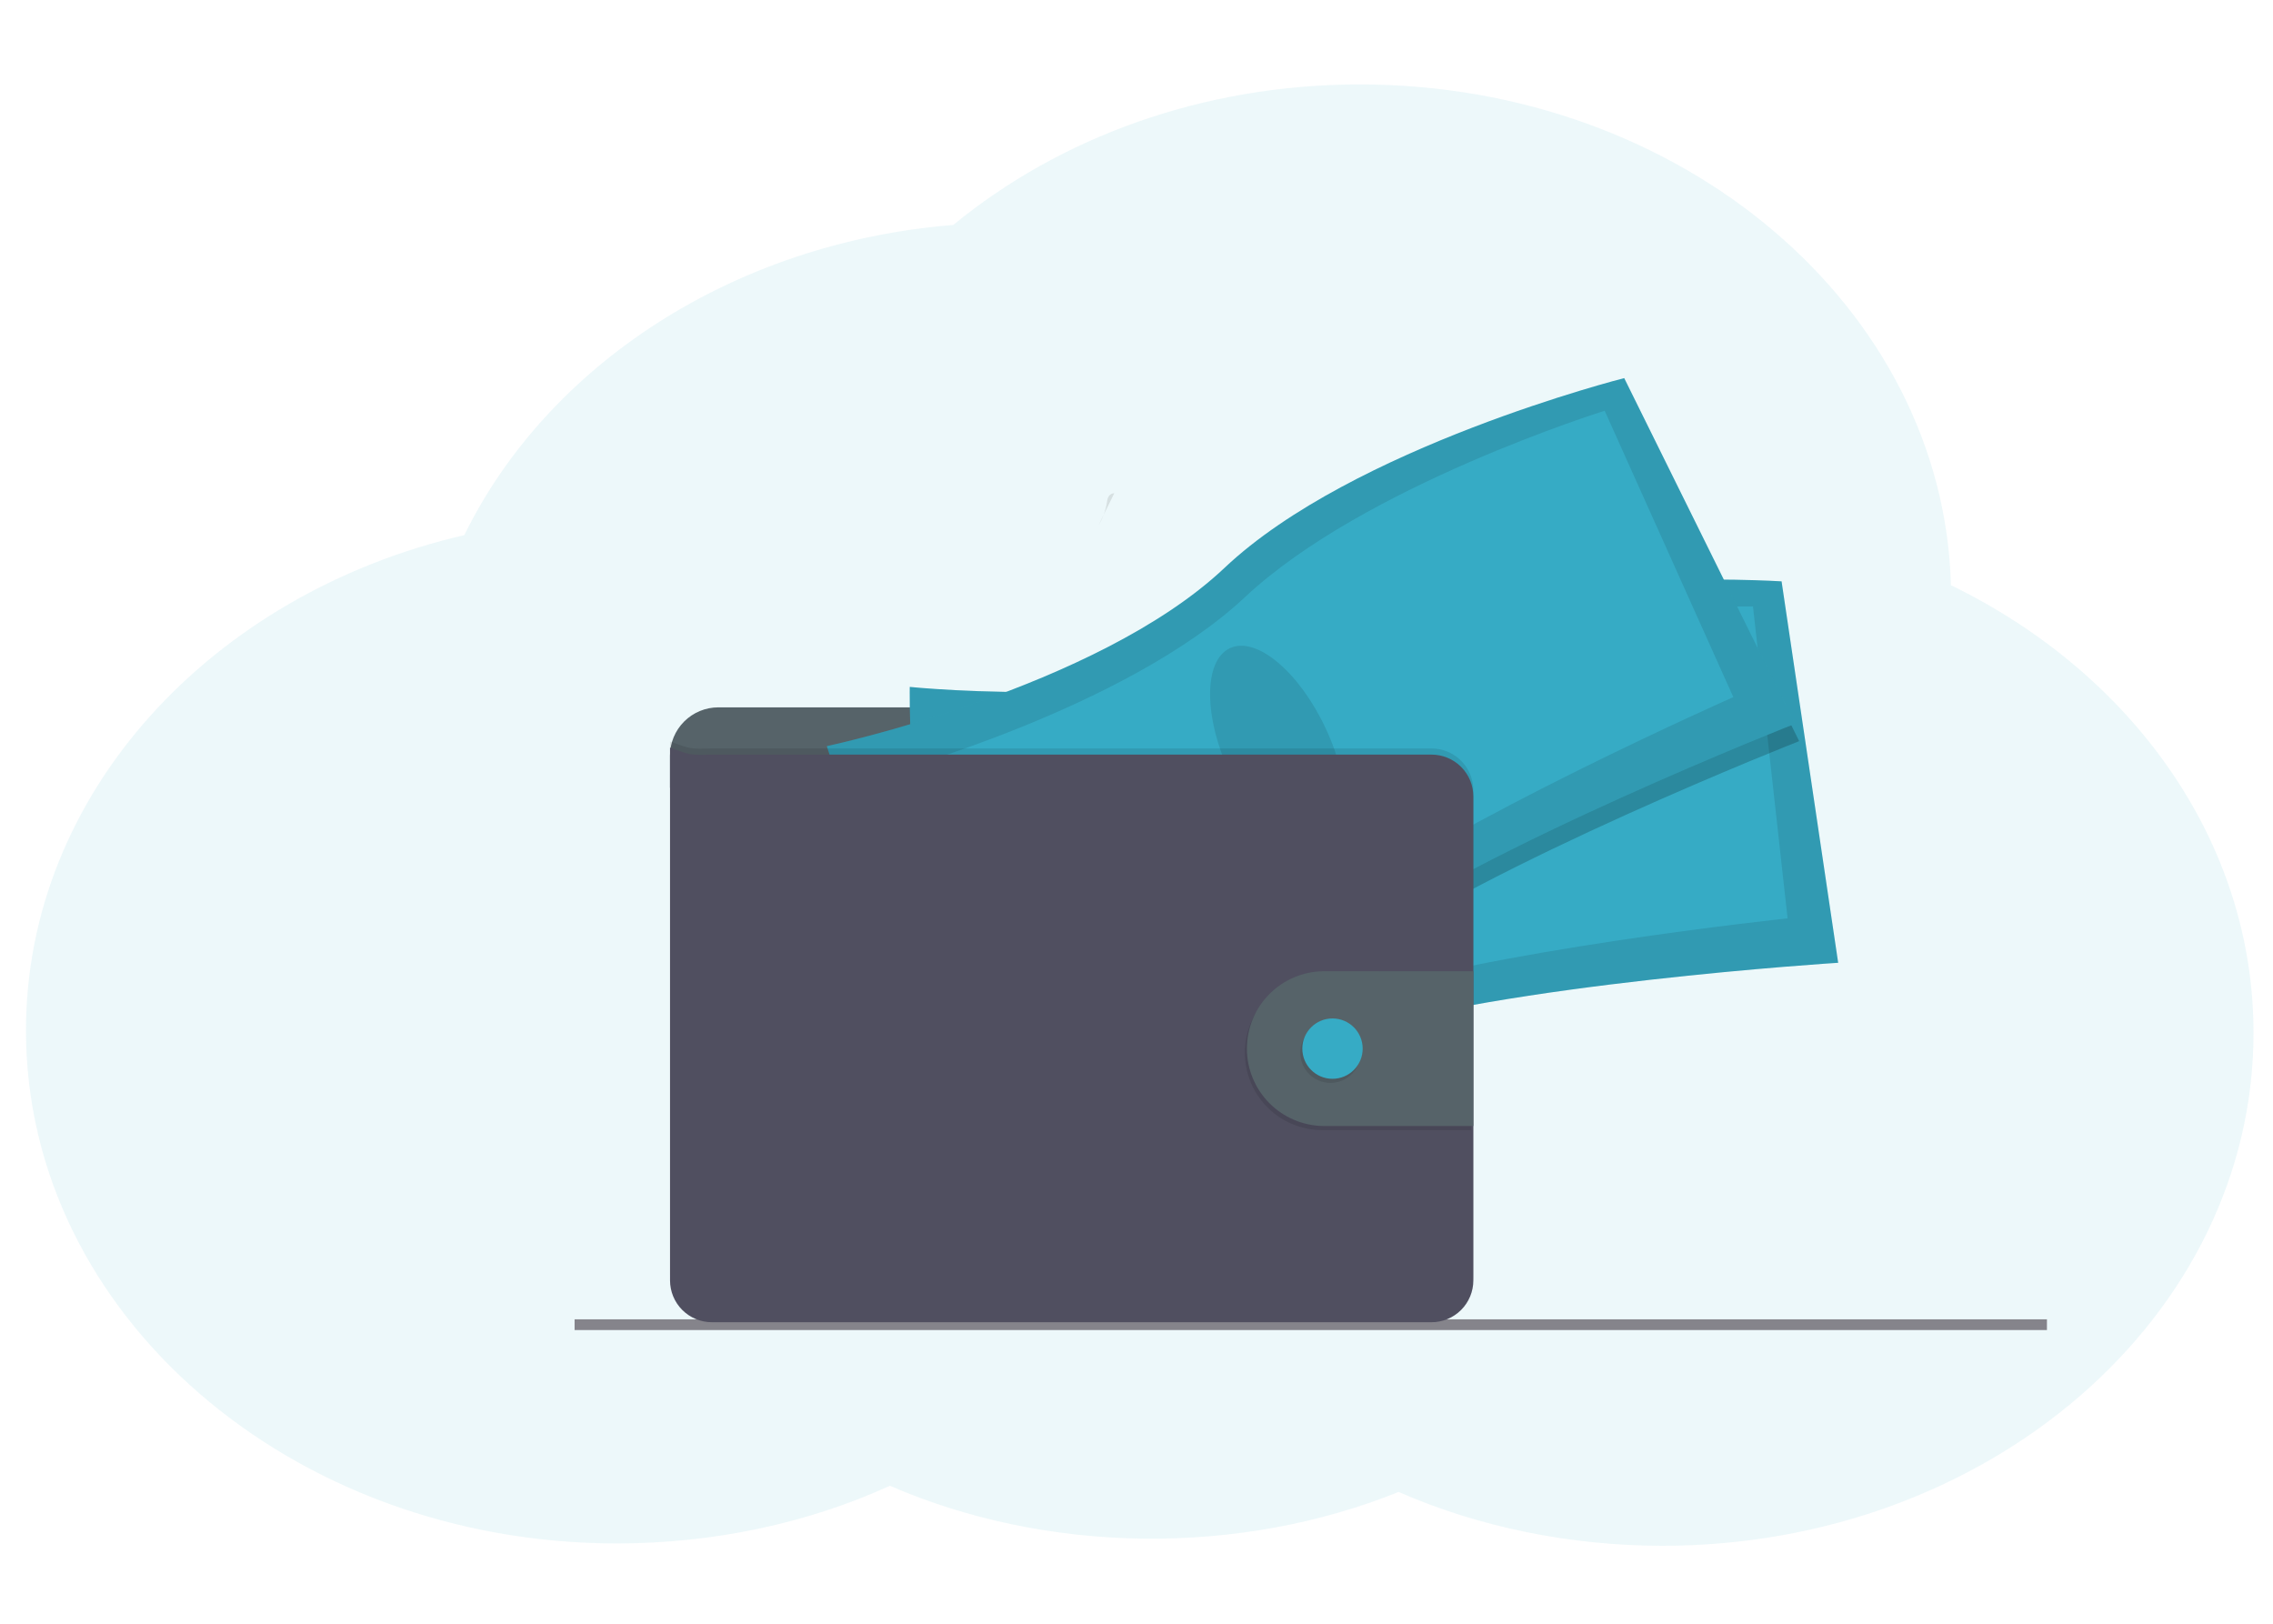 <svg width="350" height="250" viewBox="0 0 350 250" fill="none" xmlns="http://www.w3.org/2000/svg">
<path opacity="0.1" d="M300.41 90.102C299.27 47.349 258.956 13 209.379 13C185.131 13 163.116 21.221 146.784 34.635C112.835 37.375 84.292 56.269 71.497 82.389C32.632 91.371 4 122.114 4 158.673C4 202.303 44.763 237.639 95.049 237.639C109.82 237.625 124.316 234.558 137.032 228.758C148.954 233.934 162.362 236.732 176.04 236.897C189.719 237.063 203.234 234.591 215.361 229.707C227.739 235.123 241.721 237.98 255.951 238C306.237 238 347 202.663 347 159.034C347 129.416 328.21 103.62 300.41 90.102Z" fill="#4FB5CC"/>
<g clip-path="url(#clip0)">
<path d="M315.191 203.131H88.477V204.788H315.191V203.131Z" fill="#85848B"/>
<path d="M179.231 150.495C180.663 150.679 182.149 150.796 183.521 150.351C183.737 150.284 183.974 150.135 183.953 149.919C183.937 149.84 183.904 149.766 183.856 149.703C183.339 148.927 182.904 148.1 182.56 147.234C182.546 147.189 182.518 147.149 182.48 147.122C182.435 147.105 182.386 147.105 182.341 147.122C181.708 147.288 181.162 147.696 180.533 147.871C180.213 147.959 179.878 147.984 179.548 147.944C179.263 147.912 178.874 147.677 178.615 147.707C178.762 148.651 179.121 149.532 179.231 150.495Z" fill="#36ABC5"/>
<path d="M206.317 148.104C207.261 147.456 208.239 146.775 208.796 145.775C208.836 145.716 208.859 145.646 208.863 145.575C208.854 145.504 208.826 145.437 208.783 145.38C208.253 144.536 207.569 143.799 206.768 143.205C206.35 143.5 205.973 143.849 205.645 144.242C205.407 144.492 204.751 144.89 204.744 145.272C204.744 145.488 204.995 145.739 205.111 145.92C205.269 146.153 205.418 146.391 205.561 146.633C205.643 146.752 206.392 148.056 206.317 148.104Z" fill="#36ABC5"/>
<path d="M184.845 153.387C184.862 153.609 184.8 153.831 184.672 154.013C184.571 154.115 184.446 154.189 184.309 154.229C182.307 154.946 179.989 154.052 177.991 154.758C177.58 154.903 177.192 155.113 176.779 155.251C176.287 155.399 175.78 155.489 175.267 155.519C174.561 155.586 173.85 155.629 173.141 155.648C172.603 155.686 172.062 155.639 171.539 155.508C171.277 155.441 171.032 155.32 170.82 155.152C170.609 154.984 170.435 154.773 170.31 154.534C170.201 154.319 170.179 154.071 170.249 153.84C170.281 153.762 170.325 153.688 170.381 153.625C170.516 153.473 170.675 153.344 170.852 153.242L171.588 152.767C171.934 152.523 172.309 152.324 172.705 152.175C172.997 152.08 173.306 152.039 173.602 151.959C174.636 151.657 175.427 150.836 176.161 150.048L177.164 148.978C177.257 148.861 177.376 148.766 177.511 148.7C177.65 148.654 177.798 148.639 177.943 148.659C178.917 148.728 179.857 149.043 180.676 149.575C180.885 149.732 181.111 149.865 181.35 149.972C181.937 150.201 182.691 150.028 183.233 149.739C183.49 149.601 183.434 149.523 183.542 149.277C183.65 149.03 183.914 148.873 184.143 149.097C184.212 149.175 184.261 149.268 184.285 149.369C184.501 150.082 184.419 150.849 184.419 151.596C184.413 151.713 184.427 151.83 184.462 151.942C184.517 152.055 184.583 152.162 184.659 152.262C184.674 152.288 184.688 152.315 184.7 152.344C184.832 152.675 184.882 153.033 184.845 153.387V153.387Z" fill="#514E7F"/>
<path d="M184.845 153.388C184.862 153.61 184.8 153.832 184.672 154.014C184.571 154.115 184.446 154.19 184.309 154.23C182.307 154.947 179.989 154.053 177.991 154.759C177.58 154.904 177.192 155.113 176.779 155.252C176.287 155.4 175.78 155.489 175.267 155.519C174.561 155.586 173.85 155.63 173.142 155.649C172.603 155.687 172.062 155.64 171.539 155.509C171.277 155.442 171.032 155.32 170.82 155.152C170.609 154.985 170.435 154.774 170.31 154.535C170.201 154.32 170.179 154.071 170.249 153.841C170.281 153.762 170.325 153.689 170.381 153.625C170.498 153.869 170.582 154.193 170.655 154.31C170.754 154.483 170.889 154.632 171.051 154.749C171.213 154.866 171.397 154.946 171.593 154.986C171.885 155.004 172.178 154.967 172.457 154.876C174.271 154.427 176.2 154.42 177.943 153.74C178.542 153.504 179.112 153.191 179.74 153.049C180.369 152.906 181.036 152.945 181.685 152.891C182.708 152.809 183.7 152.5 184.709 152.338C184.839 152.671 184.886 153.032 184.845 153.388V153.388Z" fill="#464353"/>
<path d="M210.903 147.972C210.808 148.732 210.326 149.387 209.797 149.942C209.267 150.497 208.669 150.996 208.248 151.635C207.729 152.428 207.496 153.411 206.822 154.08C206.564 154.324 206.273 154.531 205.958 154.696C205.606 154.904 205.233 155.075 204.846 155.208C203.839 155.53 202.755 155.456 201.703 155.378C201.361 155.375 201.023 155.31 200.705 155.186C200.56 155.113 200.421 155.027 200.29 154.931C200.027 154.769 199.805 154.547 199.642 154.283C199.562 154.14 199.54 153.972 199.58 153.813C199.64 153.637 199.743 153.48 199.88 153.355C200.117 153.108 200.371 152.88 200.64 152.67C201.01 152.431 201.343 152.14 201.629 151.806C201.805 151.542 201.934 151.25 202.012 150.942C202.165 150.403 202.258 149.849 202.29 149.29C202.289 148.918 202.328 148.547 202.405 148.184C202.565 147.614 202.988 147.104 202.941 146.514C202.921 146.43 202.929 146.341 202.962 146.261C203.013 146.199 203.083 146.156 203.161 146.138C203.491 146.007 203.839 145.926 204.193 145.899C204.371 145.886 204.549 145.914 204.715 145.979C204.881 146.044 205.03 146.145 205.153 146.274C205.299 146.451 205.397 146.706 205.613 146.775C205.72 146.805 205.832 146.809 205.941 146.788C206.472 146.734 207.034 146.668 207.453 146.324C207.647 146.15 207.802 145.938 207.91 145.702C208.018 145.465 208.076 145.208 208.079 144.948C208.079 144.752 207.991 144.546 208.295 144.516C208.524 144.486 208.706 144.732 208.822 144.883C209.244 145.447 209.676 146.037 209.833 146.724C209.895 146.7 209.96 146.687 210.026 146.687C210.16 146.686 210.293 146.717 210.413 146.778C210.533 146.84 210.637 146.929 210.715 147.039C210.887 147.318 210.953 147.649 210.903 147.972Z" fill="#514E7F"/>
<path d="M210.901 147.972C210.806 148.732 210.324 149.387 209.795 149.942C209.266 150.497 208.667 150.996 208.246 151.635C207.728 152.428 207.495 153.411 206.821 154.08C206.562 154.324 206.271 154.531 205.957 154.696C205.604 154.904 205.231 155.075 204.844 155.208C203.838 155.529 202.753 155.456 201.701 155.378C201.36 155.375 201.022 155.31 200.703 155.186C200.558 155.112 200.42 155.027 200.289 154.931C200.025 154.769 199.803 154.547 199.641 154.283C199.843 154.186 200.064 154.133 200.289 154.128C200.755 154.154 201.096 154.594 201.544 154.73C202.181 154.923 202.816 154.473 203.462 154.32C203.883 154.221 204.326 154.246 204.743 154.104C205.09 153.97 205.411 153.775 205.691 153.529C206.074 153.255 206.416 152.926 206.704 152.553C206.943 152.18 207.142 151.782 207.298 151.367C207.639 150.572 208.041 149.803 208.499 149.069C208.567 148.953 208.649 148.845 208.743 148.749C208.845 148.657 208.959 148.592 209.074 148.51C209.506 148.184 209.685 147.646 209.836 147.119C209.877 146.959 209.934 146.803 210.007 146.654C210.141 146.653 210.274 146.685 210.394 146.746C210.514 146.807 210.618 146.897 210.696 147.006C210.882 147.292 210.955 147.636 210.901 147.972V147.972Z" fill="#464353"/>
<path opacity="0.1" d="M171.573 75.947C171.417 75.95 171.265 75.987 171.126 76.057C170.987 76.126 170.866 76.226 170.771 76.349C170.54 76.649 170.495 77.047 170.436 77.429C170.24 78.64 169.807 79.801 169.164 80.846" fill="black"/>
<path d="M224.008 119.036V116.353C224.008 114.379 223.223 112.485 221.826 111.089C220.429 109.693 218.535 108.908 216.56 108.908H110.612C108.637 108.908 106.743 109.693 105.346 111.089C103.95 112.485 103.165 114.379 103.164 116.353V121.3L224.008 119.036Z" fill="#566369"/>
<path d="M140.087 105.762C140.087 105.762 139.785 124.524 143.111 130.697C146.438 136.87 147.863 163.724 147.863 163.724C147.863 163.724 182.735 167.331 207.036 159.404C231.337 151.477 283.044 148.235 283.044 148.235L274.33 89.509C274.33 89.509 231.283 86.749 206.794 98.427C182.305 110.106 140.087 105.762 140.087 105.762Z" fill="#36ABC5"/>
<path opacity="0.1" d="M140.087 105.762C140.087 105.762 139.785 124.524 143.111 130.697C146.438 136.87 147.863 163.724 147.863 163.724C147.863 163.724 182.735 167.331 207.036 159.404C231.337 151.477 283.044 148.235 283.044 148.235L274.33 89.509C274.33 89.509 231.283 86.749 206.794 98.427C182.305 110.106 140.087 105.762 140.087 105.762Z" fill="black"/>
<path d="M147.804 112.616C147.804 112.616 146.714 128.096 149.45 133.042C152.187 137.988 152.315 160.069 152.315 160.069C152.315 160.069 183.698 161.525 206.022 153.927C228.346 146.328 275.258 141.399 275.258 141.399L269.927 93.373C269.927 93.373 231.111 92.973 208.457 103.669C185.802 114.365 147.804 112.616 147.804 112.616Z" fill="#36ABC5"/>
<path opacity="0.1" d="M208.112 145.134C212.577 144.577 215.23 136.363 214.037 126.787C212.845 117.21 208.258 109.898 203.792 110.454C199.327 111.01 196.674 119.224 197.867 128.801C199.06 138.377 203.647 145.69 208.112 145.134Z" fill="black"/>
<path opacity="0.2" d="M250.729 60.902C250.729 60.902 208.908 71.486 189.187 90.115C169.465 108.745 127.949 117.566 127.949 117.566C127.949 117.566 133.418 135.513 138.477 140.368C143.536 145.224 153.131 170.348 153.131 170.348C153.131 170.348 187.426 163.078 208.12 148.07C228.813 133.063 277.04 114.11 277.04 114.11L250.729 60.902Z" fill="black"/>
<path d="M127.32 114.878C127.32 114.878 132.787 132.827 137.842 137.683C142.896 142.538 152.496 167.66 152.496 167.66C152.496 167.66 186.795 160.392 207.491 145.385C228.186 130.378 276.409 111.431 276.409 111.431L250.098 58.217C250.098 58.217 208.279 68.8 188.558 87.43C168.837 106.059 127.32 114.878 127.32 114.878Z" fill="#36ABC5"/>
<path opacity="0.1" d="M127.32 114.878C127.32 114.878 132.787 132.827 137.842 137.683C142.896 142.538 152.496 167.66 152.496 167.66C152.496 167.66 186.795 160.392 207.491 145.385C228.186 130.378 276.409 111.431 276.409 111.431L250.098 58.217C250.098 58.217 208.279 68.8 188.558 87.43C168.837 106.059 127.32 114.878 127.32 114.878Z" fill="black"/>
<path d="M136.762 119.033C136.762 119.033 140.475 134.103 144.598 137.969C148.722 141.835 155.615 162.808 155.615 162.808C155.615 162.808 185.929 154.562 204.844 140.479C223.76 126.396 266.901 107.331 266.901 107.331L247.091 63.242C247.091 63.242 210.026 74.77 191.746 91.902C173.465 109.035 136.762 119.033 136.762 119.033Z" fill="#36ABC5"/>
<path opacity="0.1" d="M204.146 131.476C208.225 129.577 208.229 120.945 204.155 112.196C200.081 103.448 193.471 97.896 189.392 99.795C185.313 101.695 185.309 110.326 189.383 119.075C193.457 127.823 200.067 133.376 204.146 131.476Z" fill="black"/>
<path opacity="0.1" d="M226.869 121.668V196.186C226.869 197.032 226.703 197.87 226.379 198.652C226.055 199.434 225.58 200.144 224.981 200.743C224.383 201.341 223.672 201.815 222.89 202.139C222.108 202.463 221.27 202.629 220.424 202.629H109.613C107.905 202.628 106.266 201.949 105.058 200.741C103.85 199.533 103.172 197.894 103.172 196.186V114.156C106.347 115.336 106.347 115.336 109.613 115.236H220.424C222.131 115.236 223.769 115.913 224.977 117.119C226.185 118.325 226.866 119.961 226.869 121.668V121.668Z" fill="black"/>
<path d="M226.869 122.618V197.135C226.869 198.844 226.19 200.483 224.981 201.691C223.772 202.9 222.133 203.578 220.424 203.578H109.613C107.905 203.578 106.266 202.899 105.058 201.69C103.85 200.482 103.172 198.844 103.172 197.135V115.104C106.347 116.281 106.347 116.281 109.613 116.183H220.424C222.131 116.183 223.769 116.861 224.978 118.067C226.186 119.274 226.867 120.91 226.869 122.618V122.618Z" fill="#504F60"/>
<path opacity="0.1" d="M226.553 150.168V173.998H203.44C200.308 173.956 197.318 172.682 195.117 170.452C192.917 168.222 191.684 165.216 191.684 162.083C191.684 158.951 192.917 155.944 195.117 153.714C197.318 151.484 200.308 150.21 203.44 150.168H226.553Z" fill="black"/>
<path d="M226.869 149.531V173.366H203.757C200.624 173.324 197.634 172.05 195.434 169.82C193.234 167.59 192 164.583 192 161.451C192 158.318 193.234 155.312 195.434 153.082C197.634 150.852 200.624 149.578 203.757 149.536L226.869 149.531Z" fill="#566369"/>
<path opacity="0.1" d="M204.865 166.73C207.431 166.73 209.511 164.649 209.511 162.084C209.511 159.518 207.431 157.438 204.865 157.438C202.299 157.438 200.219 159.518 200.219 162.084C200.219 164.649 202.299 166.73 204.865 166.73Z" fill="black"/>
<path d="M205.179 166.099C207.746 166.099 209.826 164.019 209.826 161.453C209.826 158.887 207.746 156.807 205.179 156.807C202.613 156.807 200.533 158.887 200.533 161.453C200.533 164.019 202.613 166.099 205.179 166.099Z" fill="#36ABC5"/>
</g>
<defs>
<clipPath id="clip0">
<rect width="226.715" height="146.57" fill="white" transform="translate(88.477 58.217)"/>
</clipPath>
</defs>
</svg>
